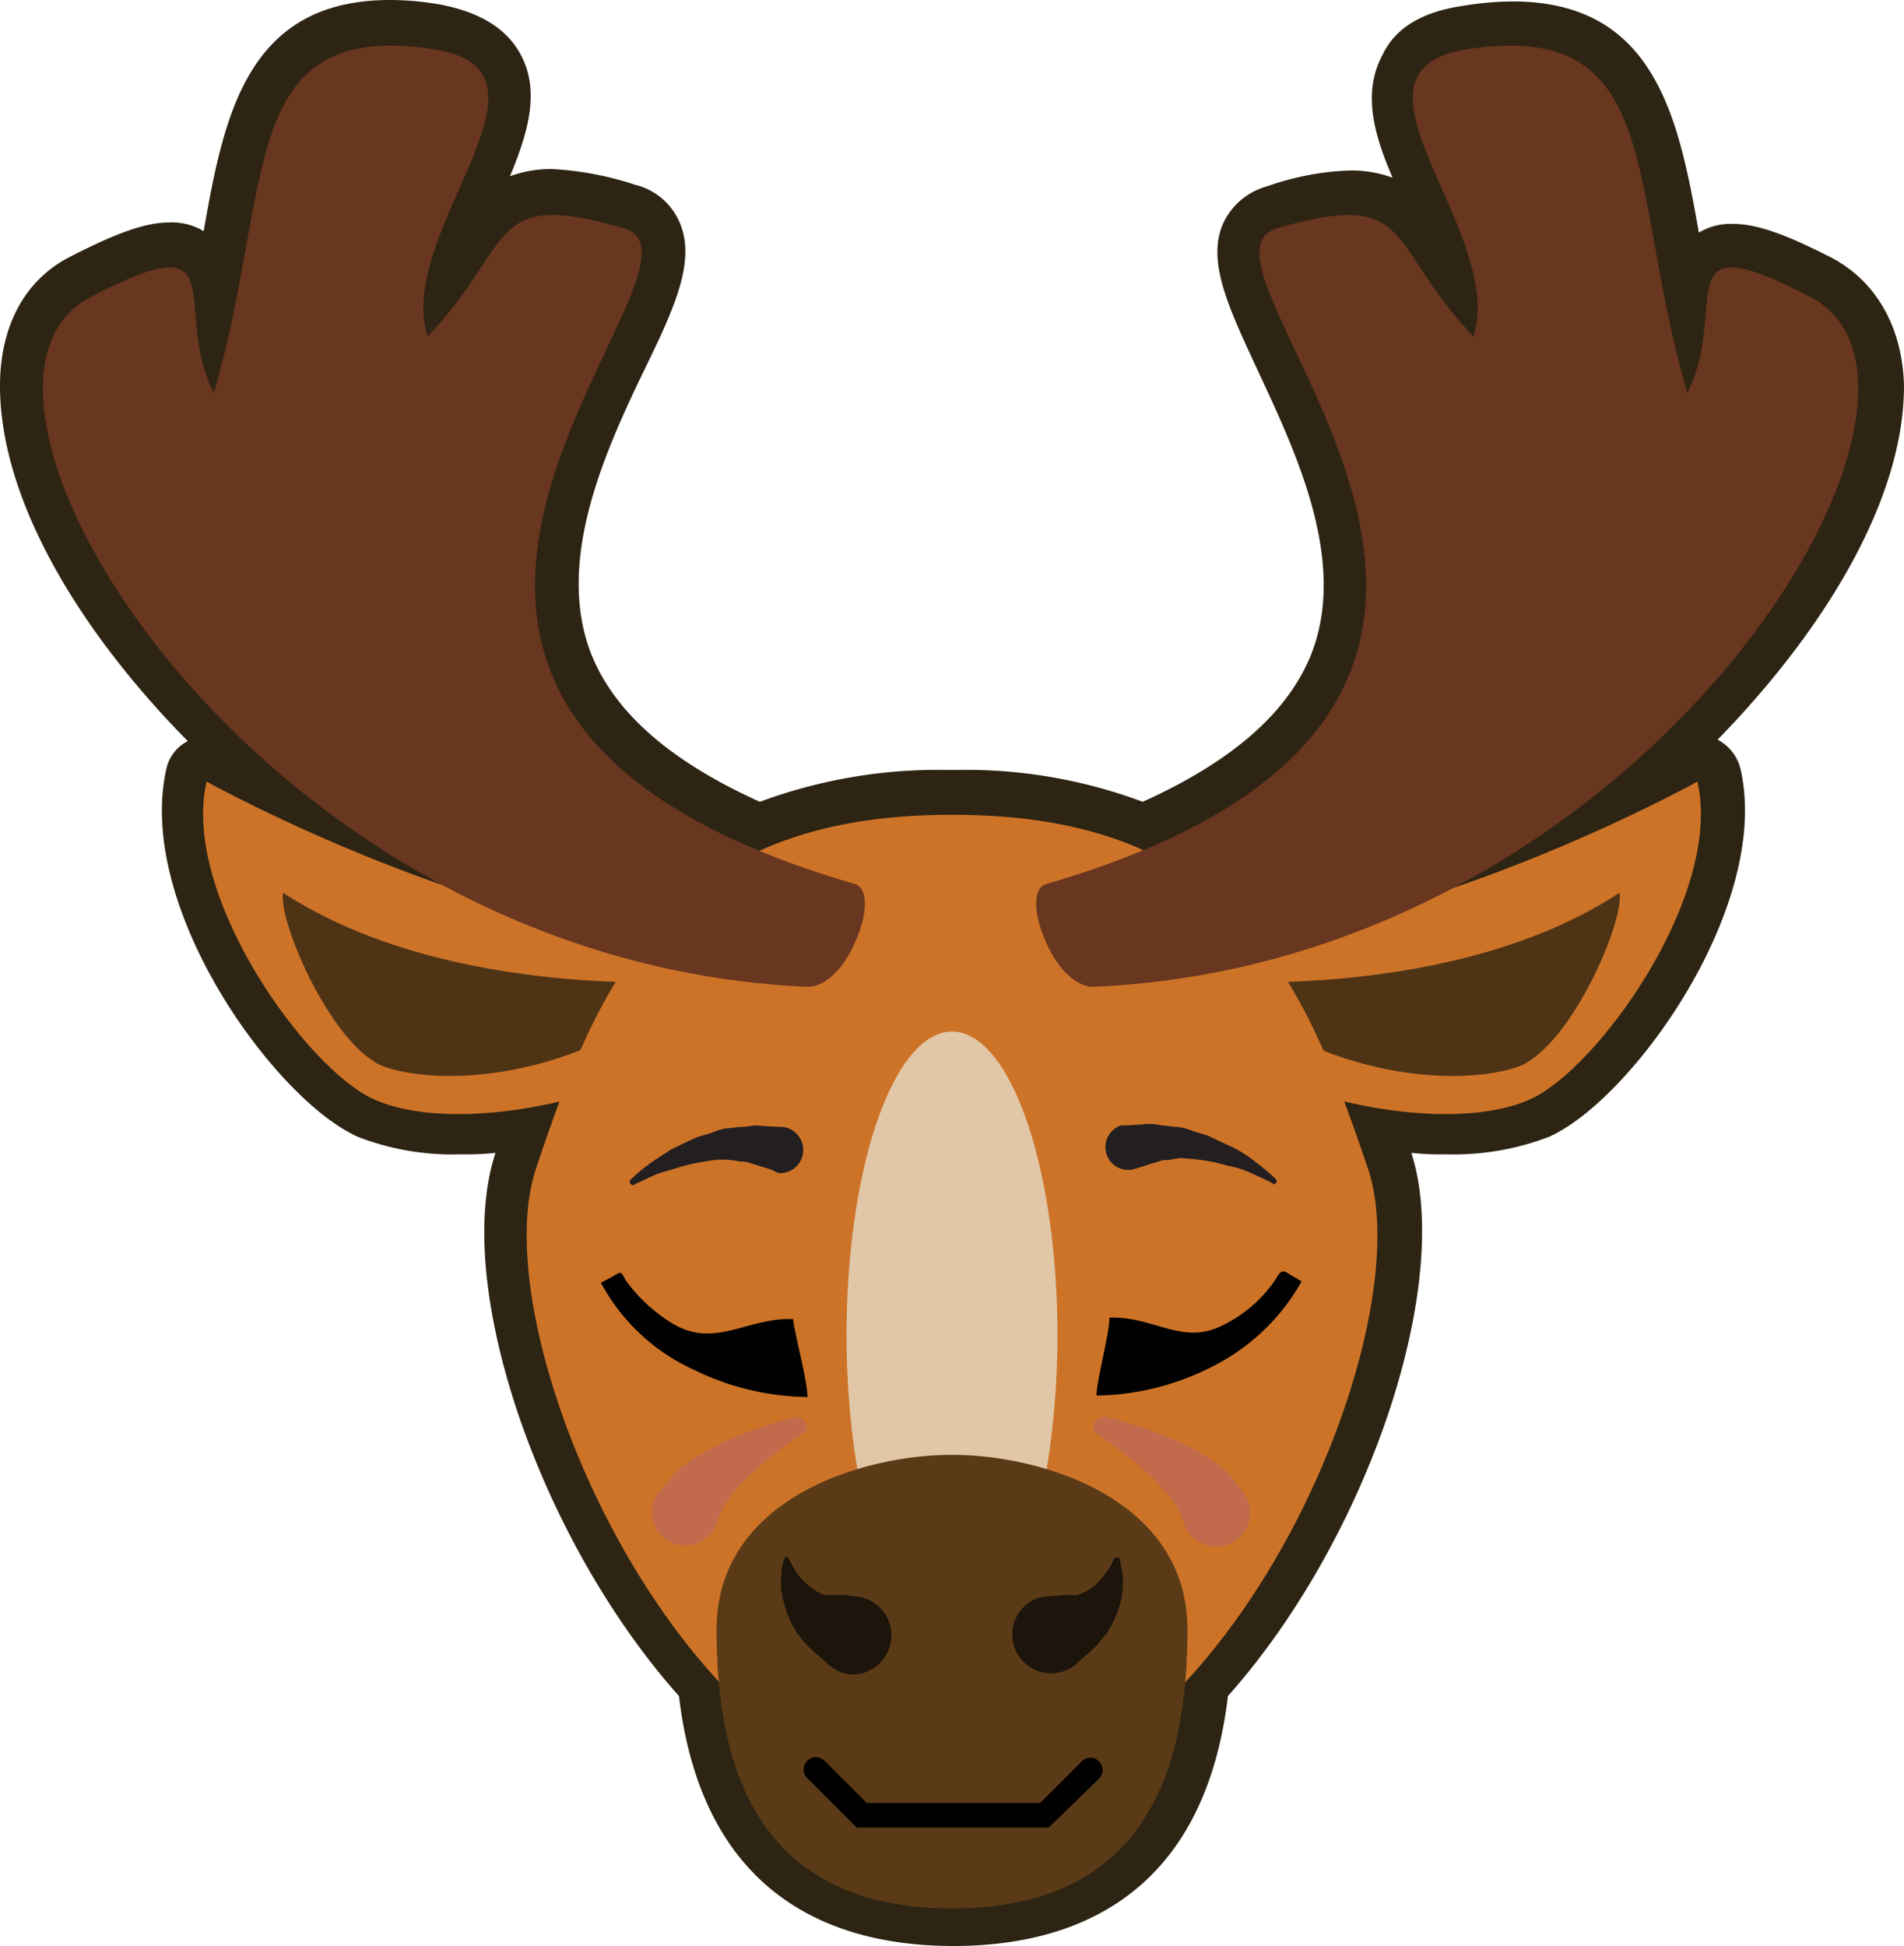 <svg id="Layer_1" data-name="Layer 1" xmlns="http://www.w3.org/2000/svg" viewBox="0 0 131.8 134.7">
  <title>Artboard 38</title>
  <g>
    <path d="M126.9,17.9c-3.3-1.7-5.3-2.4-6.9-2.4a4.265,4.265,0,0,0-2.4.6c-1.4-7.9-3-16-12.9-16a21.356,21.356,0,0,0-3.4.3c-2.8.4-4.7,1.5-5.6,3.4-1.4,2.6-.6,5.5.7,8.5a8.36,8.36,0,0,0-2.9-.5,19.091,19.091,0,0,0-5.8,1.1,4.721,4.721,0,0,0-3,2.5C83.5,18,85,21.2,87,25.5c2.6,5.6,6.3,13.2,3.8,19.7-1.6,4.1-5.5,7.5-11.7,10.3A34.91,34.91,0,0,0,66,53.3h-.2a35.453,35.453,0,0,0-13.2,2.2c-6.2-2.8-10.1-6.2-11.7-10.3C38.4,38.7,42,31,44.7,25.4c2.1-4.3,3.5-7.5,2.3-10.1a4.488,4.488,0,0,0-3-2.5,22.07,22.07,0,0,0-5.8-1.1,8.361,8.361,0,0,0-2.9.5c1.3-3.1,2.1-6,.7-8.5C35,1.9,33.1.8,30.4.3A20.419,20.419,0,0,0,27,0C17.1,0,15.5,8,14.1,16a4.265,4.265,0,0,0-2.4-.6c-1.6,0-3.6.7-6.9,2.4C1.7,19.4,0,22.6,0,26.7c0,7.9,5.5,17,13,24.6a2.817,2.817,0,0,0-1.5,2c-2.1,9.6,7.6,22.9,13.3,25.4a18.127,18.127,0,0,0,7.1,1.2,19.274,19.274,0,0,0,2.4-.1c-3,9.1,3,26.7,12.7,37.6,1.7,14.3,11.2,17.3,19,17.3s17.3-3,19-17.3c9.7-10.9,15.6-28.5,12.7-37.6a19.273,19.273,0,0,0,2.4.1,18.476,18.476,0,0,0,7.1-1.2c5.7-2.5,15.4-15.9,13.3-25.4a3.124,3.124,0,0,0-1.6-2.1c7.4-7.6,12.9-16.6,12.9-24.5C131.7,22.8,130,19.6,126.9,17.9Z" fill="#2d2413"/>
    <g>
      <g>
        <g>
          <path d="M80.5,65.3c16.5.2,37-11.2,37-11.2,1.8,7.9-7,20-11.6,22-4.6,2.1-15.1,1.2-25.5-5.1Z" fill="#cd7328"/>
          <path d="M112.1,61.8c.4,1.9-3.5,11-7.2,12.1-3.7,1.2-12.9,1.1-21.4-6C83.6,67.9,100.7,69.3,112.1,61.8Z" fill="#4e3315"/>
        </g>
        <g>
          <path d="M51.3,65.3c-16.5.2-37-11.2-37-11.2-1.8,7.9,7,20,11.6,22C30.5,78.2,41,77.3,51.4,71Z" fill="#cd7328"/>
          <path d="M19.6,61.8c-.4,1.9,3.5,11,7.2,12.1,3.7,1.2,12.9,1.1,21.4-6C48.2,67.9,31.1,69.3,19.6,61.8Z" fill="#4e3315"/>
        </g>
      </g>
      <path d="M94.7,80.9c-4.4-13-9.2-24.5-28.7-24.5h-.2C46.3,56.4,41.4,68,37.1,80.9c-3.9,11.6,10.4,43.9,28.8,43.9C84.4,124.8,98.6,92.5,94.7,80.9Z" fill="#cd7328"/>
      <ellipse cx="65.9" cy="92.4" rx="7.3" ry="21" fill="#e1c7a7"/>
      <path d="M49.6,112.8c0,9,2.5,19.3,16.3,19.3s16.3-10.2,16.3-19.3c0-9-10-12.1-16.3-12.1S49.6,103.8,49.6,112.8Z" fill="#5b3b17"/>
      <g>
        <path d="M57.2,115.1a10.614,10.614,0,0,0-.8-.7l-.5-.5a4.347,4.347,0,0,1-.6-.7,5.482,5.482,0,0,1-.8-1.5,8.333,8.333,0,0,1-.4-1.5,4.745,4.745,0,0,1,0-1.2,2.653,2.653,0,0,1,.2-1.1c0-.1.1-.2.2-.1a.1.1,0,0,1,.1.1s.2.4.5.9a5.089,5.089,0,0,0,1.5,1.4c.3.1.6.3.8.2h.7a6.269,6.269,0,0,1,1.1.1,2.707,2.707,0,0,1-.4,5.4,3.048,3.048,0,0,1-1.6-.8Z" fill="#1d140b"/>
        <path d="M72.5,110.5a8.66,8.66,0,0,0,1.1-.1h.7c.2.1.5-.1.8-.2a4.062,4.062,0,0,0,1.5-1.4,2.638,2.638,0,0,0,.5-.9c0-.1.2-.1.3-.1a.1.1,0,0,1,.1.1s.1.4.2,1.1a5.3,5.3,0,0,1-.4,2.7,5.484,5.484,0,0,1-.8,1.5c-.2.2-.4.5-.6.7l-.5.5c-.5.4-.8.7-.8.7h0a2.688,2.688,0,0,1-3.7-3.9A2.361,2.361,0,0,1,72.5,110.5Z" fill="#1d140b"/>
      </g>
      <g>
        <path d="M55.9,96.7A18.362,18.362,0,0,1,48,94.8a13.787,13.787,0,0,1-6.4-6c.3-.2.6-.3.9-.5.5-.3.5-.3.8.3a11.161,11.161,0,0,0,3.4,3.1c2.9,1.6,5-.5,8.2-.4C55,92.3,55.9,95.6,55.9,96.7Z" fill="#010101"/>
        <path d="M76.8,91.2c3.1-.1,5.1,2,7.9.5a9.216,9.216,0,0,0,3.5-3c.3-.4.4-.9.9-.6.3.2.7.4,1,.6a14.57,14.57,0,0,1-6,5.8,18.157,18.157,0,0,1-8.2,2.1C75.9,95.6,76.8,92.3,76.8,91.2Z" fill="#010101"/>
      </g>
      <g>
        <path d="M53.5,81s-.6-.2-1.6-.5a1.487,1.487,0,0,0-.6-.1c-.2,0-.5-.1-.7-.1a5.737,5.737,0,0,0-1.8.1,11.616,11.616,0,0,0-1.8.4c-.6.2-1.1.3-1.6.5-.9.4-1.5.7-1.5.7-.1.1-.2,0-.3-.1v-.2a13.3,13.3,0,0,1,1.3-1.1c.4-.3.9-.6,1.5-1,.6-.3,1.2-.6,1.9-.9l1-.3a3.811,3.811,0,0,1,1-.3c.4,0,.7-.1,1.1-.1.3,0,.7-.1,1-.1,1,.1,1.7.1,1.7.1a1.6,1.6,0,1,1-.2,3.2C53.7,81.1,53.6,81.1,53.5,81Z" fill="#231f20"/>
        <path d="M77.7,77.9s.7,0,1.7-.1a4.143,4.143,0,0,1,1,.1c.3,0,.7.1,1.1.1a4.5,4.5,0,0,1,1.1.3l1,.3c.6.3,1.3.6,1.9.9a9.742,9.742,0,0,1,1.5,1,13.3,13.3,0,0,1,1.3,1.1.188.188,0,0,1,0,.3c-.1.1-.2.1-.2,0,0,0-.6-.3-1.5-.7a6.038,6.038,0,0,0-1.6-.5,11.63,11.63,0,0,0-1.8-.4l-.9-.1c-.3,0-.6-.1-.8,0-.2,0-.5.1-.7.1a1.268,1.268,0,0,0-.6.1c-1,.3-1.6.5-1.6.5a1.581,1.581,0,0,1-1-3Z" fill="#231f20"/>
      </g>
      <path d="M72.6,126.5H59.3l-3.4-3.4a.849.849,0,1,1,1.2-1.2l2.9,2.9H72l2.9-2.9a.849.849,0,0,1,1.2,1.2Z" fill="#010101"/>
      <g>
        <path d="M76.7,98.1a34.341,34.341,0,0,1,4.7,1.6,9.143,9.143,0,0,1,1.7.9,9.742,9.742,0,0,1,1.5,1,4.985,4.985,0,0,1,1,1.1,3.606,3.606,0,0,0,.4.5,2.343,2.343,0,1,1-3.6,3,2.093,2.093,0,0,1-.4-.6l-.1-.3a.31.31,0,0,0-.1-.2c0-.1-.1-.2-.1-.3s0-.2-.2-.4a6.072,6.072,0,0,0-.7-1c-.4-.4-.7-.8-1.1-1.2A30.225,30.225,0,0,0,76,99.3a.651.651,0,0,1-.2-.9A.855.855,0,0,1,76.7,98.1Z" fill="#c16a4c"/>
        <path d="M55.6,99.2a30.225,30.225,0,0,0-3.7,2.9,11.994,11.994,0,0,0-1.1,1.2c-.3.4-.5.7-.7,1-.1.1-.1.3-.2.4,0,.1-.1.2-.1.3a.31.31,0,0,0-.1.2l-.1.3a2.312,2.312,0,1,1-4.3-1.7c.1-.2.2-.5.4-.6a2.22,2.22,0,0,1,.4-.5c.3-.3.6-.7,1-1.1.4-.3,1-.7,1.5-1,.6-.3,1.1-.6,1.7-.9A34.341,34.341,0,0,1,55,98.1a.657.657,0,0,1,.8.5C56,98.8,55.8,99.1,55.6,99.2Z" fill="#c16a4c"/>
      </g>
      <path d="M59.2,61.2c-43.6-12.7-8-43-16-45.4-9.6-2.8-7.5,1.1-13.6,7.5C27.3,16,39.8,4.9,30,3.4,16.3,1.3,19,12.9,14.8,27.2c-3-5.9,1.7-12-8.6-6.6C-6,27.1,17.6,66.6,55.8,68.3c1.1.1,2.5-1,3.4-3.1C60.1,63.2,60.1,61.5,59.2,61.2Z" fill="#69361f"/>
      <path d="M72.4,61.2c43.6-12.7,8-43,16-45.4C98,13,95.9,16.9,102,23.3c2.3-7.3-10.2-18.4-.4-19.9,13.7-2.1,11,9.5,15.2,23.8,3-5.9-1.7-12,8.6-6.6,12.2,6.5-11.4,46-49.6,47.7-1.1.1-2.5-1-3.4-3.1C71.5,63.2,71.5,61.5,72.4,61.2Z" fill="#69361f"/>
    </g>
  </g>
</svg>
